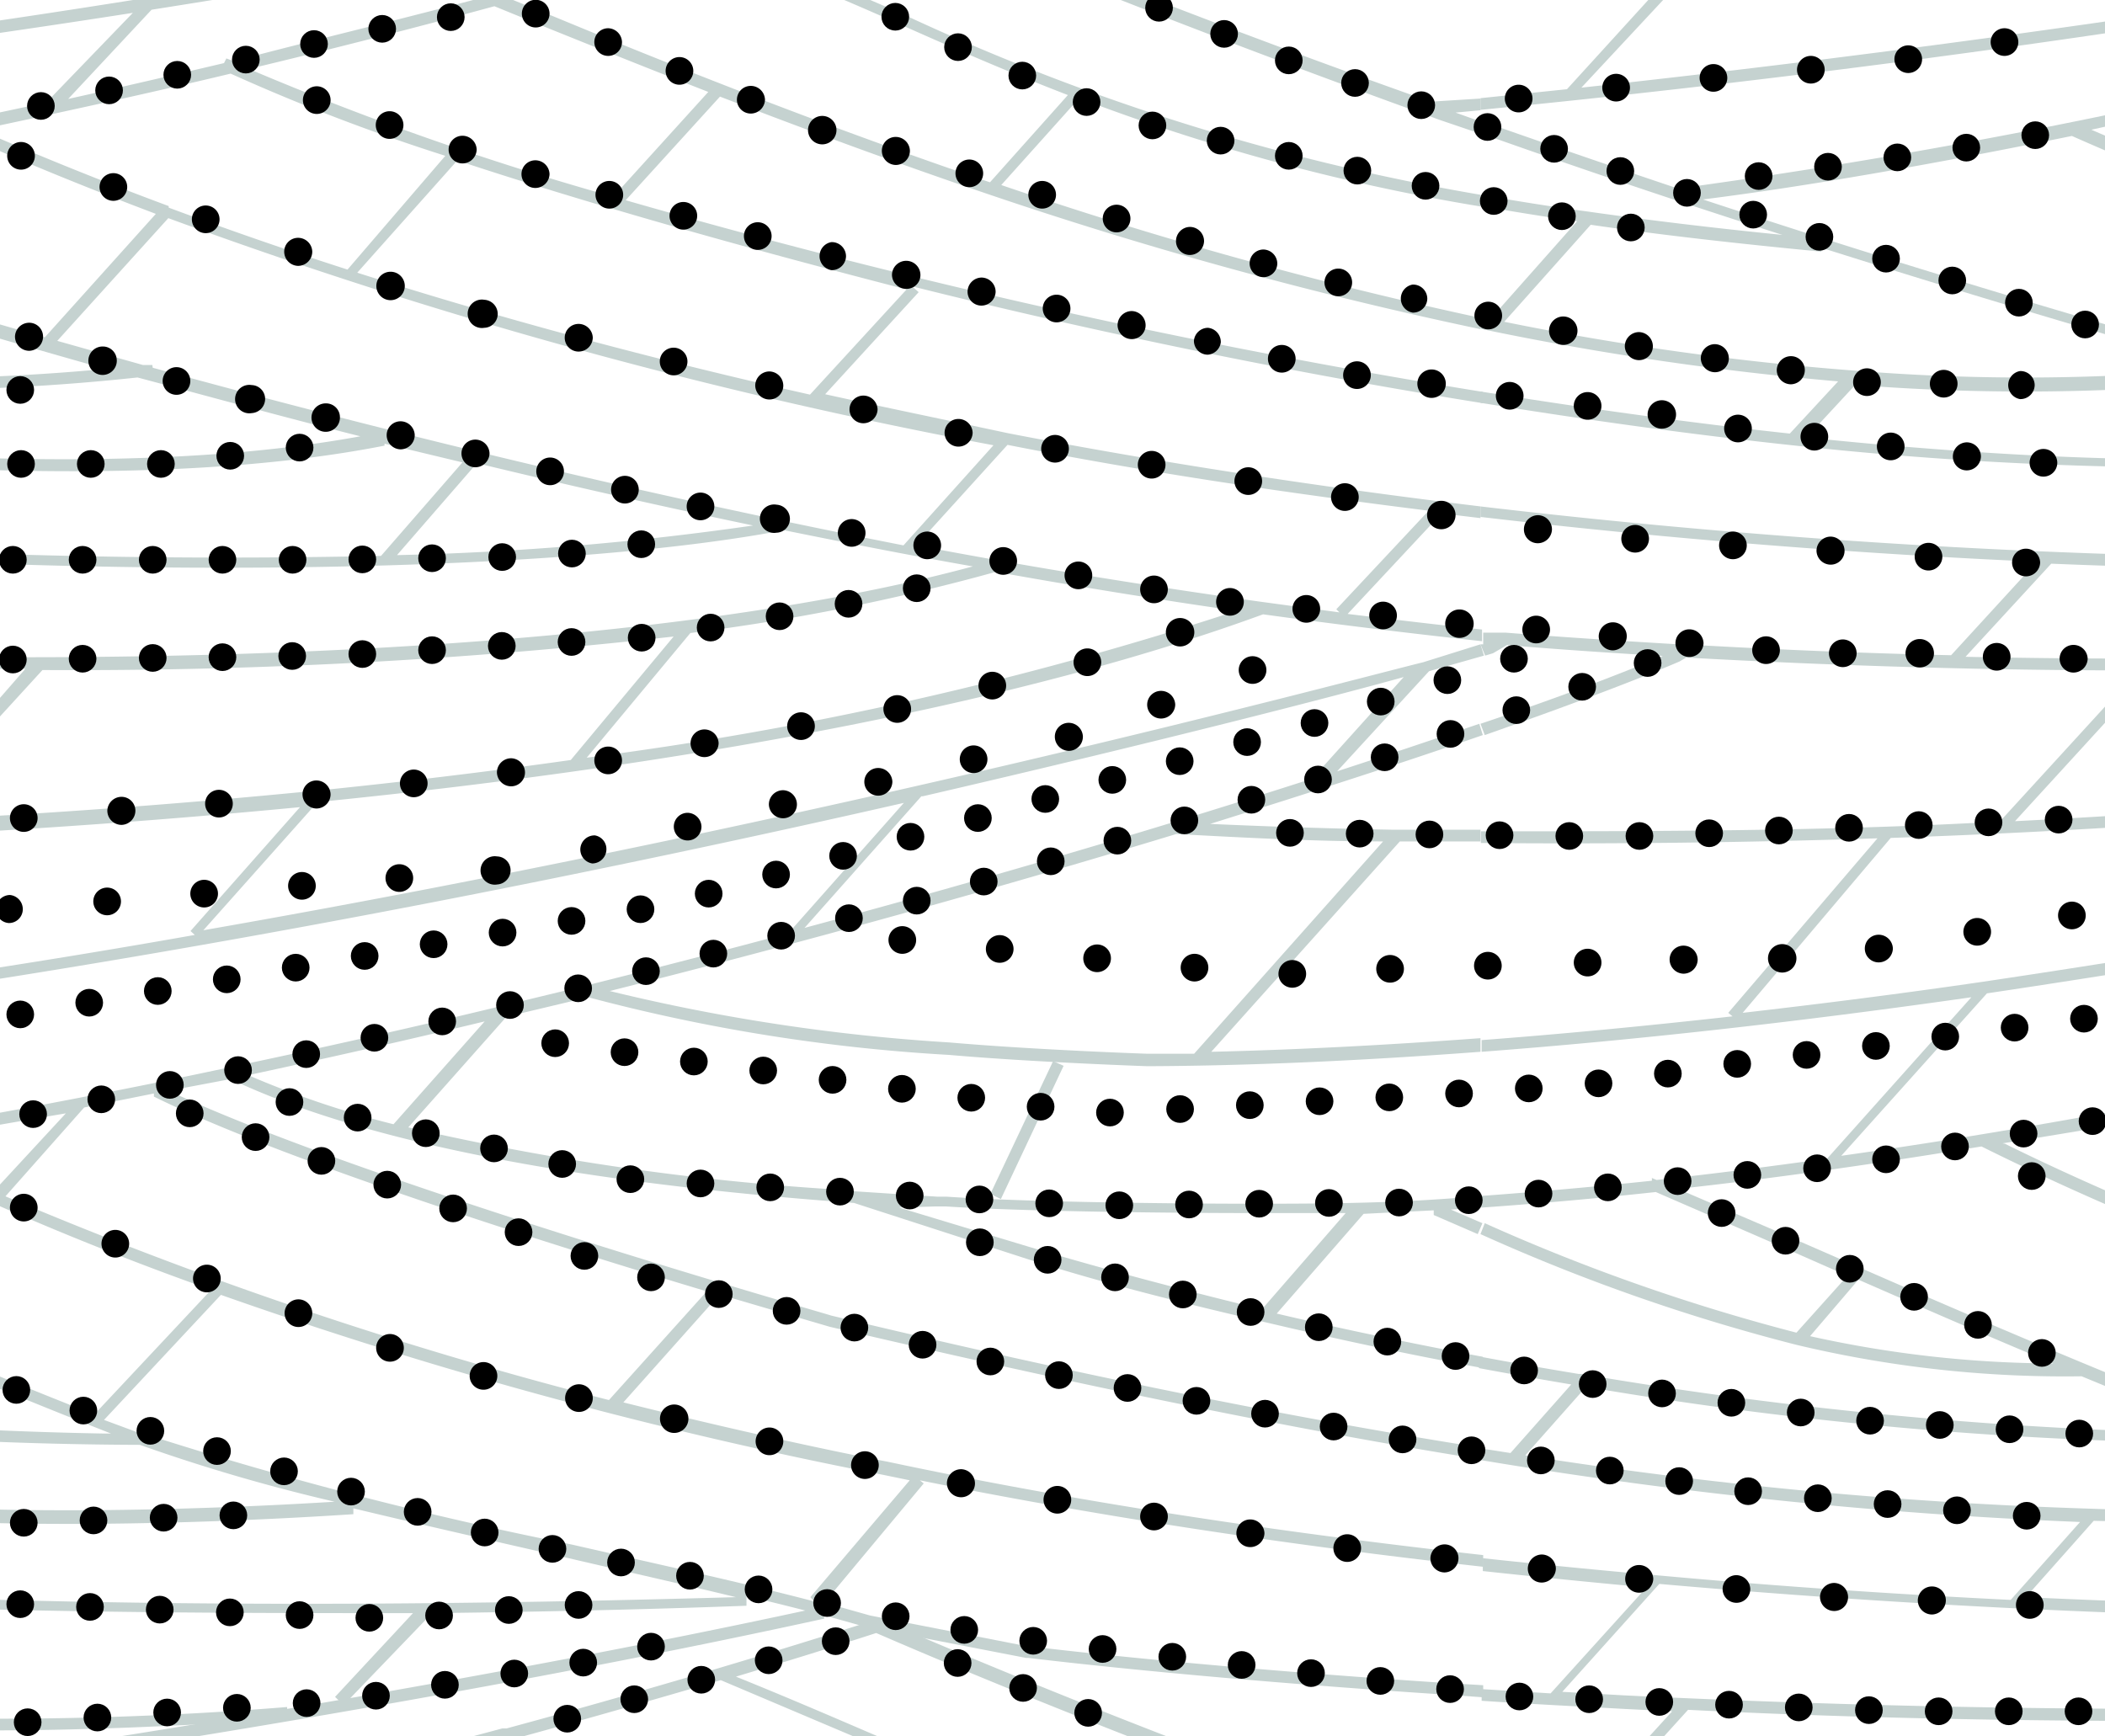 <svg id="Capa_1" data-name="Capa 1" xmlns="http://www.w3.org/2000/svg" viewBox="0 0 54.03 44.57"><defs><style>.cls-1{fill:#c5d2d0;}.cls-2{stroke:#000;stroke-linecap:round;stroke-width:0.21px;}</style></defs><title>609 Arenisca o arena con estratificación cruzada 1ra opción</title><path class="cls-1" d="M-.23,44.42c-2.56,0-4.59-.13-7.21-.3-1.44-.09-3.08-.2-5.07-.3v-.3c2,.1,3.62.21,5.07.3a91.54,91.54,0,0,0,14.81,0v.31C4.17,44.34,1.81,44.42-.23,44.42Zm9.05-.65-.22-.21,2-2.15c-3.84,0-8.37,0-13-.16h0c-3.09-.11-6.22-.29-9.26-.56v-.3c3,.26,6.08.44,9.12.56l1.7-2a120,120,0,0,1-15.37-1.55v-.29A121.54,121.54,0,0,0-.51,38.74h0c3.7.1,7.32-.08,9.1-.19a46.09,46.09,0,0,1-5-1.46,102.88,102.88,0,0,1-17.17-1.5l.05-.3A108.82,108.82,0,0,0,2.68,36.8h.17c-3.56-1.4-6.77-2.78-9.46-4l.12-.28C-3.94,33.68-.92,35,2.42,36.31l3-3.2a80.9,80.9,0,0,1-8.7-3.67q-4.41.72-8.36,1.16v-.3c4.19-.46,8.83-1.18,13.78-2.14,1.26-.24,2.53-.5,3.79-.77v0c2.28-.48,4.6-1,6.92-1.56h0l2.23-.54c1.72-.43,3.47-.88,5.22-1.35h-.05l2.95-3.33c-7.24,1.65-16.64,3.57-26.38,5v-.3C-.4,24.91,2.35,24.47,5,24l-.11-.1,2.81-3.18a223.56,223.56,0,0,1-23.86,1v-.3c4.44,0,8.93,0,13.32-.25h0l3.49-4H.62c-3.7,0-7.58-.11-11.58-.33v-.3c14.89.83,28.24.08,35.93-2-1.6-.28-3.22-.6-4.85-.93-6.3,1.21-20.79,1.48-36.34-.36V13a185.15,185.15,0,0,0,26,1.27h0l2.09-2.4-2-.48v.05c-4.38.86-10.48.87-18.13.06v-.3c7.32.78,13.2.79,17.51,0-1.89-.47-3.8-1-5.72-1.51a55.59,55.59,0,0,1-10.32.15v-.3a54.8,54.8,0,0,0,9.5-.07C-3.58,7.7-10,5.67-16.38,3.45l.1-.29c1.71.61,3.42,1.19,5.13,1.76v-.1c3.25-.38,7.6-1.16,12.34-2.19h0L3.41.33C-6,1.8-14.06,2.62-16.17,2.82v-.3A334.39,334.39,0,0,0,18.59-2.77l.06.29C13.76-1.4,8.65-.5,3.89.25L1.75,2.54c1.31-.29,2.64-.6,4-.92l.06-.12L6,1.57C8.16,1,10.41.47,12.63-.13h.06C16-1,19.21-2,22.24-3v.14l.1-.14c1.86.81,7,3,14.38,5.61L38,2.53v.3l-.64.06.67.24-.1.28-1-.34-.35-.13.05-.14-.05.14C29.3.31,24.18-1.83,22.28-2.66c-1.18.38-2.38.75-3.6,1.12,1.61.65,3,1.26,4.38,1.85A58,58,0,0,0,38,5v.3A53.15,53.15,0,0,1,27.7,2.52l-2,2.23A109.3,109.3,0,0,0,38,8.16v.29A109.5,109.5,0,0,1,25.41,5h0c-2.51-.85-4.85-1.72-6.93-2.52L16.06,5.14a188.34,188.34,0,0,0,22,4.92v.29c-4.83-.77-9.9-1.81-14.65-3l.17.15-2.4,2.62c1.54.34,3.1.66,4.69,1,3.87.75,8,1.38,12.13,1.88v.3l-1-.12h0l-2.41,2.58c1.16.14,2.32.28,3.45.4v.3c-1.84-.2-3.73-.43-5.62-.69-5.9,2.16-14.29,3.82-24.27,4.82L5.22,23.88C21.3,21.07,34.81,17.42,36.53,17v0L38,16.54l.09.29-1.41.4L34.32,19.8c1.29-.42,2.51-.83,3.65-1.22l.09.29c-2.08.72-4.5,1.5-7,2.28,1.53.07,3.11.12,4.72.15H38v.3H35.93L31.09,27c2.16-.05,4.48-.17,6.91-.35V27c-3.06.23-5.94.36-8.55.37,0,0-2.92-.1-5.09-.29h0a46.07,46.07,0,0,1-9.26-1.48L13,26.1l-2.52,2.84a66.78,66.78,0,0,0,10.9,1.59V30.4l.54.18,2.15.14h.24C27,30.9,32,30.9,32,30.9c1.86,0,3.87,0,6-.2V31l-.76.05.81.35-.12.28-1.13-.49v-.12l-1.8.09-2.23,2.56c1.7.4,3.48.77,5.29,1.11v.29c-1.91-.35-3.77-.75-5.55-1.17v0c-2.11-.49-4.17-1-6.14-1.63l-4.45-1.44c-7.3-.53-12.68-1.6-16-3.18L4.33,28c5,2.35,16.91,5.73,17,5.77,6,1.44,11.6,2.59,16.67,3.39v.3c-5.08-.81-10.7-2-16.7-3.4l-2.83-.83L16,36c4,1,6.71,1.51,6.77,1.52,4.7,1,9.84,1.79,15.3,2.4v.3c-5.14-.57-10-1.32-14.46-2.22l.1.08-2.55,3.06,1.17.33h0l4.08.8v.13h0v-.14c2.93.35,6.72.68,10.66.94h0l1,.06v.31l-1-.07h0c-3.94-.26-7.73-.59-10.67-.94h-.06l-4.18-.81h0c-.85-.25-1.87-.51-3-.78v.25c-1.83.07-4.66.15-8.07.19Zm17.51-1.32ZM-2.17,41c8.79.32,17.08.11,21.06,0-1.32-.32-2.79-.65-4.29-1-1.88-.43-3.78-.86-5.53-1.28v.15c-1.52.1-5.48.33-9.52.22Zm5.85-4.2a99.22,99.22,0,0,0,11,2.85c2.28.52,4.47,1,6.22,1.46L20.8,41l2.55-3-.68-.14a119.3,119.3,0,0,1-17-4.62l-3,3.21,1,.37ZM.14,30.71a108.1,108.1,0,0,0,15.49,5.23l2.51-2.79c-4-1.2-10.87-3.36-14.19-5v-.08l-1.79.36ZM23.08,31l3.31,1c1.93.58,4,1.12,6,1.61l2.15-2.47H32s-5.07,0-7.72-.17H24ZM-2.8,29.35q1.3.64,2.64,1.23l1.85-2C.16,28.84-1.34,29.11-2.8,29.35ZM6.37,27.6a24.42,24.42,0,0,0,3.73,1.26l2.34-2.64C10.41,26.71,8.37,27.17,6.37,27.6Zm9.28-2.16a49.38,49.38,0,0,0,8.72,1.32h0c2.17.19,5.05.29,5.08.29h1.2L35.5,21.6c-1.82,0-3.61-.1-5.31-.19C25.49,22.84,20.47,24.23,15.65,25.44Zm8-5-3,3.38c3.19-.86,6.37-1.77,9.42-2.7h0c1.28-.39,2.55-.79,3.76-1.18l-.06-.05,2.26-2.51C34.46,17.82,29.91,19,23.69,20.44ZM1.09,17.2l-3.54,3.87c3.56-.17,7.06-.43,10.42-.76H8q3.47-.35,6.65-.8h0l2.64-3.17A137,137,0,0,1,1.09,17.2Zm16.63-.95-2.66,3.2a90.7,90.7,0,0,0,16.68-3.77q-3-.43-6.18-1h0A55,55,0,0,1,17.72,16.25ZM23.52,14c3,.57,6,1.05,8.86,1.45l2,.27-.08-.08,2.37-2.53c-3.69-.46-7.32-1-10.81-1.69Zm8.79,1.46v0ZM12.24,11.89l-2.05,2.36a75.6,75.6,0,0,0,9.14-.76Q15.84,12.76,12.24,11.89ZM3.92,9.44q10,2.74,19.27,4.56h0l2.31-2.57A131.8,131.8,0,0,1,4.32,5.6L1.47,8.75l2.2.62h.24ZM9.17,7q5.49,1.75,11.62,3.13h0l2.48-2.7C19,6.33,15,5.2,11.65,4.09l.06.06ZM-10.49,5.1C-6.6,6.35-2.7,7.56,1.15,8.66L4,5.49C2.28,4.84.58,4.15-1,3.44h0c-3.6.73-6.87,1.29-9.49,1.62Zm14.82.23c1.48.55,3,1.08,4.59,1.59h0L11.43,4A50.87,50.87,0,0,1,5.92,1.89c-2.21.53-4.38,1-6.45,1.44C1,4,2.66,4.67,4.33,5.29v0ZM6.39,1.77a77.3,77.3,0,0,0,9.35,3.28l2.44-2.69C16.67,1.77,15.3,1.22,14.11.74L12.69.16C10.6.73,8.48,1.27,6.39,1.77ZM25.45,4.88Zm0,0ZM13.17,0l1.06.43C17.08,1.61,21,3.18,25.41,4.68l2-2.24C25.93,1.87,24.5,1.25,23,.58s-3-1.28-4.72-2h0C16.57-.92,14.88-.44,13.17,0Z"/><path class="cls-1" d="M26,56A132.32,132.32,0,0,1,4.58,50.14L1.74,53.28,4,53.91l-.08.29C-2.67,52.39-9.35,50.29-16,48l.1-.28q2.55.9,5.12,1.75v-.06c3.25-.39,7.6-1.17,12.34-2.2h0l2.3-2.45c-8,1.29-15.48,2.26-19.76,2.68v-.3c7.68-.75,24.8-3.22,37-5.89l.06.3c-5.29,1.16-11.3,2.25-17,3.17l.13.12L2,47.07l4-.91L6.06,46l.16.07c2.24-.53,4.48-1.11,6.67-1.7H13c3.29-.89,6.5-1.84,9.54-2.81v.14l.06-.13c1.86.8,7,3,14.37,5.6l1.08-.1h0l2.22-.23h0l2.65-2.91-1.21-.06h0c-1.27-.07-2.5-.13-3.68-.21v-.3l1.77.11h0l2.46-2.72c-1.4-.13-2.81-.27-4.2-.42V40c1.49.16,3,.31,4.49.44h0c3.17.29,6.21.49,9.06.63l1.78-2A123.31,123.31,0,0,1,38,37.48v-.3l.77.12h0l1.56-1.76q-1.19-.2-2.37-.42v-.3c.85.16,1.71.31,2.56.45h.07A108.24,108.24,0,0,0,57.06,36.8q-1.89-.75-3.63-1.47a29.64,29.64,0,0,1-7.33-.81h0A49.23,49.23,0,0,1,38,31.68l.11-.28a50.27,50.27,0,0,0,8,2.81l1.31-1.46-2.09-.92L42.5,30.6c-1.56.17-3.06.3-4.48.4v-.3c1.38-.1,2.86-.23,4.38-.39v-.07l.12.05c1.41-.15,2.87-.34,4.38-.55h0l3.7-4.14c-4.48.64-8.71,1.11-12.57,1.4v-.3c2-.15,4.2-.36,6.44-.61L44.36,26l3.83-4.48c-3.38.11-6.79.15-10.18.12v-.3c4.44,0,8.92,0,13.32-.25h0l3.55-3.88h-.06c-3.68,0-7.55-.11-11.54-.33l-.17.1c-1.16.5-2.9,1.15-5,1.89L38,18.58c2-.67,3.56-1.27,4.68-1.74-1.34-.08-2.7-.17-4-.28l-.36.21-.2.06L38,16.54h.07v-.3h.57c1.52.12,3.07.22,4.61.31l.13-.07v.07c2.27.13,4.51.22,6.7.27l2.2-2.4c-4.5-.2-9.34-.57-14.28-1.15V13c15.53,1.83,30,1.57,36.26.36l.06.29c-4.23.82-12.18,1.21-21.67.82l-2.2,2.39c12.24.26,22.85-.59,29.22-2.41l.08.29c-5.54,1.59-14.28,2.44-24.49,2.47l-3.54,3.87c3.58-.18,7.1-.44,10.48-.77v.3c-4.37.43-9,.74-13.67.9L44.73,26c2-.23,4.06-.49,6.18-.8h0a354.33,354.33,0,0,0,39.74-8.27l.08.29A354.08,354.08,0,0,1,51,25.5l-3.74,4.17q4.26-.6,9-1.52v.15l.12.1-2.09,2.3a114.35,114.35,0,0,0,22.6,6.83c4.68,1,9.82,1.79,15.29,2.4v.3c-5.48-.61-10.63-1.42-15.32-2.4-.14,0-14.31-2.58-26-8.4-2.73.45-5.33.82-7.79,1.09l2.33,1,2.29,1c2.86,1.25,6.3,2.73,10.16,4.24l0,.14v.15A101.73,101.73,0,0,1,40.71,35.6l-1.56,1.76A116.44,116.44,0,0,0,53.7,38.73h0a75.44,75.44,0,0,0,8.77-.19v.3c-2.12.14-5,.29-8.73.2L52,41c8.74.41,15.61.26,18.67.15v.3a235,235,0,0,1-28.08-.79L40.1,43.43l1.57.09h0c5.35.26,12.8.48,20.73.25,3.44-.59,7-1.26,10.4-2l.06.3c-2.73.6-5.54,1.15-8.31,1.64,1.66-.06,3.33-.15,5-.26v.3c-2.39.16-4.79.27-7.14.34-11.17,1.91-21.4,3-24.2,3.26h0l-.64.06.67.24v.07c1.64.58,3.29,1.15,4.94,1.69v-.06a161.61,161.61,0,0,0,16.91-3.24l.07.29c-2.22.53-4.4,1-6.49,1.45,1.56.68,3.19,1.34,4.85,2l-.1.28c-1.81-.67-3.57-1.39-5.25-2.13h0c-3.58.73-6.84,1.29-9.47,1.63,4.75,1.57,9.5,3,14.19,4.31l-.08.29c-3.66-1-7.36-2.12-11.07-3.3V51c-2.17-.2-4.11-.43-5.92-.68L38.52,53l-.22-.2,2.23-2.51-2.48-.39h0a52.46,52.46,0,0,1-10-2.81l-2,2.23a105.37,105.37,0,0,0,12.32,3.37l-.06.3a107.23,107.23,0,0,1-12.57-3.46c-2.51-.84-4.85-1.71-6.93-2.52l-2.42,2.67a185.84,185.84,0,0,0,22,4.91l-.05.3a181.88,181.88,0,0,1-26.35-6.26l.07.06-2.54,2.8A139.92,139.92,0,0,0,26.1,55.66Zm-36.23-6.4c3.9,1.28,7.79,2.49,11.65,3.59L4.28,50c-1.73-.63-3.43-1.32-5-2h0C-4.34,48.7-7.6,49.26-10.23,49.6Zm14.82.22c1.49.55,3,1.09,4.6,1.59h0l2.55-2.81a55,55,0,0,1-5.51-2.14C4,47,1.86,47.46-.21,47.9c1.56.68,3.19,1.34,4.85,2V50ZM40.85,50c1.55.22,3.21.42,5,.6-2.59-.84-5.21-1.73-7.85-2.6v-.07l-1.14-.4,0-.14,0,.14c-7.35-2.63-12.46-4.78-14.37-5.61-1.17.38-2.37.75-3.6,1.12,1.61.65,3,1.26,4.38,1.85a58.1,58.1,0,0,0,15,4.74h0c.8.14,1.66.28,2.55.4ZM6.66,46.31A78.86,78.86,0,0,0,16,49.58l2.44-2.69c-1.51-.59-2.88-1.14-4.07-1.62L13,44.7C10.89,45.25,8.77,45.8,6.66,46.31ZM25.72,49.4ZM13.44,44.57,14.5,45c2.85,1.16,6.75,2.73,11.18,4.22l2-2.24c-1.48-.57-2.92-1.19-4.46-1.85l-4.72-2h0C16.83,43.62,15.15,44.1,13.44,44.57Zm29.89-.68-2.63,2.9c4-.43,11.5-1.32,19.7-2.66-6.4.12-12.4,0-17.11-.24Zm3.13-9.59a29.11,29.11,0,0,0,6.24.7c-1.82-.76-3.49-1.49-5-2.15Zm5-4.94c.87.43,1.76.84,2.65,1.23l1.85-2c-1.57.27-3.09.53-4.56.76ZM56.11,12A94.86,94.86,0,0,1,46,11.43h0c-2.53-.27-5.23-.64-8-1.09v-.29c2.76.44,5.43.81,7.94,1.08l1.24-1.34A76.94,76.94,0,0,1,38,8.44l.07-.29h.22l2.19-2.47c-.87-.12-1.7-.26-2.47-.39V5c.85.15,1.77.3,2.74.43,1.55.22,3.2.42,5,.6Q41.89,4.8,38,3.42l.09-.29q2.56.9,5.13,1.76V4.82A161.56,161.56,0,0,0,60.1,1.58l.07.29c-2.22.53-4.41,1-6.49,1.46,1.55.67,3.18,1.33,4.85,2l-.11.28c-1.8-.67-3.57-1.38-5.24-2.12h0c-3.58.73-6.85,1.3-9.47,1.63,4.76,1.57,9.51,3,14.19,4.31v.3a55.17,55.17,0,0,1-10.28.15l-1.25,1.35c7.49.78,13.45.75,17.74-.09l.06.3A43.48,43.48,0,0,1,56.11,12ZM47.55,9.51a53.94,53.94,0,0,0,9.51-.06Q51.94,8,46.75,6.36v.1c-2.19-.21-4.13-.43-5.92-.69L38.61,8.26A72.82,72.82,0,0,0,47.55,9.51ZM38,2.82v-.3l2.22-.23h0l4-4.39.23.21L40.59,2.25c6-.65,19.81-2.31,32.2-5l.07.29A336.24,336.24,0,0,1,38,2.82Z"/><polygon class="cls-1" points="25.69 30.78 25.42 30.65 27.03 27.24 27.3 27.36 25.69 30.78"/><circle class="cls-2" cx="1.05" cy="2.72" r="0.25"/><circle class="cls-2" cx="2.8" cy="2.32" r="0.25"/><circle class="cls-2" cx="4.55" cy="1.92" r="0.25"/><circle class="cls-2" cx="6.31" cy="1.53" r="0.25"/><circle class="cls-2" cx="8.06" cy="1.13" r="0.25"/><circle class="cls-2" cx="9.81" cy="0.74" r="0.25"/><circle class="cls-2" cx="11.57" cy="0.44" r="0.25"/><circle class="cls-2" cx="29.75" cy="0.2" r="0.25"/><circle class="cls-2" cx="31.42" cy="0.87" r="0.25"/><circle class="cls-2" cx="33.08" cy="1.55" r="0.25"/><circle class="cls-2" cx="34.78" cy="2.13" r="0.25"/><circle class="cls-2" cx="36.48" cy="2.7" r="0.25"/><circle class="cls-2" cx="38.18" cy="3.26" r="0.25"/><circle class="cls-2" cx="39.89" cy="3.82" r="0.25"/><circle class="cls-2" cx="41.59" cy="4.39" r="0.25"/><circle class="cls-2" cx="43.3" cy="4.95" r="0.25"/><circle class="cls-2" cx="45" cy="5.51" r="0.25"/><circle class="cls-2" cx="46.7" cy="6.08" r="0.25"/><circle class="cls-2" cx="48.41" cy="6.64" r="0.25"/><circle class="cls-2" cx="50.11" cy="7.2" r="0.25"/><circle class="cls-2" cx="51.82" cy="7.77" r="0.25"/><circle class="cls-2" cx="53.52" cy="8.33" r="0.25"/><circle class="cls-2" cx="41.86" cy="5.84" r="0.25"/><circle class="cls-2" cx="40.09" cy="5.55" r="0.25"/><circle class="cls-2" cx="38.34" cy="5.16" r="0.25"/><circle class="cls-2" cx="36.59" cy="4.77" r="0.25"/><circle class="cls-2" cx="34.84" cy="4.38" r="0.25"/><circle class="cls-2" cx="33.08" cy="4" r="0.25"/><circle class="cls-2" cx="31.33" cy="3.61" r="0.25"/><circle class="cls-2" cx="29.58" cy="3.22" r="0.25"/><circle class="cls-2" cx="27.89" cy="2.62" r="0.25"/><circle class="cls-2" cx="26.24" cy="1.94" r="0.25"/><circle class="cls-2" cx="24.59" cy="1.21" r="0.25"/><circle class="cls-2" cx="22.98" cy="0.43" r="0.25"/><circle class="cls-2" cx="21.36" cy="-0.36" r="0.25"/><path class="cls-2" d="M53.48,16.91a.26.26,0,0,1-.26.25.25.25,0,0,1,0-.5A.26.26,0,0,1,53.48,16.91Z"/><path class="cls-2" d="M51.5,16.86a.25.25,0,1,1-.5,0,.25.25,0,0,1,.5,0Z"/><path class="cls-2" d="M49.53,16.82a.26.26,0,0,1-.51,0,.26.26,0,1,1,.51,0Z"/><path class="cls-2" d="M47.55,16.77a.25.25,0,1,1-.25-.25A.25.25,0,0,1,47.55,16.77Z"/><path class="cls-2" d="M45.58,16.69a.25.25,0,0,1-.5,0,.25.25,0,1,1,.5,0Z"/><path class="cls-2" d="M43.62,16.51a.26.26,0,0,1-.26.25.25.25,0,0,1,0-.5A.26.26,0,0,1,43.62,16.51Z"/><path class="cls-2" d="M41.65,16.33a.26.26,0,0,1-.25.26.26.26,0,0,1-.26-.26.26.26,0,0,1,.26-.25A.25.25,0,0,1,41.65,16.33Z"/><path class="cls-2" d="M39.68,16.16a.25.25,0,1,1-.5,0,.25.25,0,1,1,.5,0Z"/><path class="cls-2" d="M37.72,16a.26.26,0,1,1-.26-.25A.26.26,0,0,1,37.72,16Z"/><path class="cls-2" d="M35.75,15.8a.25.25,0,1,1-.5,0,.25.25,0,1,1,.5,0Z"/><path class="cls-2" d="M33.78,15.63a.25.25,0,1,1-.5,0,.25.25,0,1,1,.5,0Z"/><path class="cls-2" d="M31.82,15.45a.25.25,0,0,1-.25.25.25.25,0,1,1,0-.5A.25.25,0,0,1,31.82,15.45Z"/><path class="cls-2" d="M29.87,15.13a.25.25,0,1,1-.25-.25A.25.25,0,0,1,29.87,15.13Z"/><path class="cls-2" d="M27.93,14.77a.25.25,0,1,1-.5,0,.25.25,0,1,1,.5,0Z"/><path class="cls-2" d="M26,14.4a.25.25,0,1,1-.5,0,.25.25,0,0,1,.5,0Z"/><path class="cls-2" d="M24.05,14a.25.25,0,1,1-.25-.25A.25.25,0,0,1,24.05,14Z"/><path class="cls-2" d="M22.11,13.68a.25.25,0,0,1-.25.25.25.25,0,1,1,0-.5A.25.25,0,0,1,22.11,13.68Z"/><path class="cls-2" d="M20.17,13.32a.25.25,0,0,1-.25.25.26.26,0,1,1,0-.51A.26.26,0,0,1,20.17,13.32Z"/><path class="cls-2" d="M18.23,13a.25.25,0,0,1-.25.25.25.25,0,1,1,0-.5A.25.25,0,0,1,18.23,13Z"/><path class="cls-2" d="M16.29,12.57a.25.25,0,1,1-.25-.25A.25.25,0,0,1,16.29,12.57Z"/><path class="cls-2" d="M14.37,12.1a.25.25,0,1,1-.5,0,.25.25,0,0,1,.5,0Z"/><path class="cls-2" d="M12.46,11.64a.26.26,0,0,1-.26.25.25.25,0,0,1,0-.5A.26.26,0,0,1,12.46,11.64Z"/><path class="cls-2" d="M10.54,11.17a.26.26,0,0,1-.26.26.26.26,0,0,1-.25-.26.25.25,0,0,1,.25-.25A.26.26,0,0,1,10.54,11.17Z"/><path class="cls-2" d="M8.62,10.71a.26.26,0,1,1-.25-.25A.25.25,0,0,1,8.62,10.71Z"/><path class="cls-2" d="M6.7,10.24a.26.26,0,0,1-.25.26.26.26,0,1,1,0-.51A.25.25,0,0,1,6.7,10.24Z"/><path class="cls-2" d="M4.78,9.78a.25.25,0,0,1-.25.25.25.25,0,1,1,0-.5A.25.25,0,0,1,4.78,9.78Z"/><path class="cls-2" d="M2.89,9.22A.26.26,0,1,1,2.64,9,.25.25,0,0,1,2.89,9.22Z"/><path class="cls-2" d="M1,8.64a.26.26,0,0,1-.25.26.26.26,0,0,1-.26-.26.26.26,0,0,1,.26-.25A.25.25,0,0,1,1,8.64Z"/><path class="cls-2" d="M52.26,14.44a.26.26,0,0,1-.26.25.25.25,0,0,1,0-.5A.26.26,0,0,1,52.26,14.44Z"/><path class="cls-2" d="M49.75,14.29a.25.25,0,0,1-.25.25.25.25,0,1,1,0-.5A.25.25,0,0,1,49.75,14.29Z"/><path class="cls-2" d="M47.24,14.14a.25.25,0,0,1-.25.25.26.26,0,0,1-.26-.25.26.26,0,0,1,.26-.26A.26.26,0,0,1,47.24,14.14Z"/><path class="cls-2" d="M44.73,14a.25.25,0,1,1-.5,0,.25.25,0,1,1,.5,0Z"/><path class="cls-2" d="M42.22,13.83a.25.25,0,1,1-.25-.25A.25.25,0,0,1,42.22,13.83Z"/><path class="cls-2" d="M39.73,13.59a.26.26,0,0,1-.26.25.25.25,0,0,1-.25-.25.26.26,0,0,1,.25-.26A.26.26,0,0,1,39.73,13.59Z"/><path class="cls-2" d="M37.25,13.17a.26.26,0,1,1-.51,0,.26.26,0,0,1,.51,0Z"/><path class="cls-2" d="M34.77,12.76a.25.25,0,0,1-.25.25.25.25,0,1,1,0-.5A.25.25,0,0,1,34.77,12.76Z"/><path class="cls-2" d="M32.29,12.35a.25.25,0,1,1-.5,0,.25.25,0,1,1,.5,0Z"/><path class="cls-2" d="M29.81,11.93a.25.25,0,1,1-.5,0,.25.25,0,1,1,.5,0Z"/><path class="cls-2" d="M27.33,11.52a.25.25,0,1,1-.25-.25A.25.25,0,0,1,27.33,11.52Z"/><path class="cls-2" d="M24.86,11.11a.26.26,0,0,1-.26.25.25.25,0,0,1,0-.5A.26.26,0,0,1,24.86,11.11Z"/><path class="cls-2" d="M22.42,10.51a.26.26,0,0,1-.26.25.25.25,0,0,1,0-.5A.26.26,0,0,1,22.42,10.51Z"/><path class="cls-2" d="M20,9.9a.25.25,0,0,1-.25.25.26.26,0,0,1-.26-.25.26.26,0,0,1,.26-.26A.26.26,0,0,1,20,9.9Z"/><path class="cls-2" d="M17.54,9.28a.25.25,0,1,1-.5,0,.25.25,0,0,1,.5,0Z"/><path class="cls-2" d="M15.11,8.67a.26.26,0,0,1-.26.25.25.25,0,0,1,0-.5A.26.26,0,0,1,15.11,8.67Z"/><path class="cls-2" d="M12.67,8.06a.25.25,0,0,1-.25.25.26.26,0,1,1,0-.51A.26.26,0,0,1,12.67,8.06Z"/><path class="cls-2" d="M10.28,7.29a.26.26,0,1,1-.51,0,.26.26,0,0,1,.51,0Z"/><path class="cls-2" d="M7.91,6.46a.26.26,0,0,1-.26.26.26.26,0,0,1-.25-.26.25.25,0,0,1,.25-.25A.26.26,0,0,1,7.91,6.46Z"/><path class="cls-2" d="M5.53,5.63a.25.25,0,1,1-.5,0,.25.25,0,0,1,.5,0Z"/><path class="cls-2" d="M3.16,4.8a.25.25,0,1,1-.25-.25A.25.25,0,0,1,3.16,4.8Z"/><path class="cls-2" d="M.79,4a.25.25,0,1,1-.25-.25A.25.25,0,0,1,.79,4Z"/><path class="cls-2" d="M8.38,2.58a.25.25,0,1,1-.25-.26A.25.25,0,0,1,8.38,2.58Z"/><path class="cls-2" d="M10.25,3.21a.25.25,0,1,1-.5,0,.25.25,0,1,1,.5,0Z"/><path class="cls-2" d="M12.13,3.84a.26.26,0,0,1-.26.25.25.25,0,0,1,0-.5A.26.26,0,0,1,12.13,3.84Z"/><path class="cls-2" d="M14,4.47a.26.26,0,0,1-.26.25.25.25,0,0,1,0-.5A.26.26,0,0,1,14,4.47Z"/><path class="cls-2" d="M15.89,5a.25.25,0,0,1-.25.25.25.25,0,1,1,0-.5A.25.25,0,0,1,15.89,5Z"/><path class="cls-2" d="M17.79,5.54a.25.25,0,1,1-.5,0,.25.25,0,1,1,.5,0Z"/><path class="cls-2" d="M19.7,6.06a.25.25,0,0,1-.25.25.25.25,0,1,1,0-.5A.25.25,0,0,1,19.7,6.06Z"/><path class="cls-2" d="M21.61,6.58a.26.26,0,0,1-.26.25.26.26,0,0,1,0-.51A.26.26,0,0,1,21.61,6.58Z"/><path class="cls-2" d="M23.52,7.06a.25.25,0,0,1-.25.25A.26.26,0,0,1,23,7.06a.26.26,0,0,1,.26-.26A.26.26,0,0,1,23.52,7.06Z"/><path class="cls-2" d="M25.45,7.49a.26.26,0,0,1-.26.25.25.25,0,0,1-.25-.25.26.26,0,0,1,.25-.26A.26.26,0,0,1,25.45,7.49Z"/><path class="cls-2" d="M27.37,7.92a.25.25,0,0,1-.5,0,.25.25,0,1,1,.5,0Z"/><path class="cls-2" d="M29.3,8.35a.25.25,0,0,1-.25.25.26.26,0,0,1-.26-.25.26.26,0,0,1,.26-.26A.26.26,0,0,1,29.3,8.35Z"/><path class="cls-2" d="M31.23,8.78A.26.26,0,0,1,31,9a.25.25,0,0,1-.25-.25A.26.26,0,0,1,31,8.52.26.26,0,0,1,31.23,8.78Z"/><path class="cls-2" d="M33.15,9.21a.25.25,0,0,1-.5,0,.25.25,0,1,1,.5,0Z"/><path class="cls-2" d="M35.08,9.63a.25.25,0,1,1-.5,0,.25.25,0,0,1,.5,0Z"/><path class="cls-2" d="M37,9.9a.26.26,0,0,1-.51,0,.26.26,0,1,1,.51,0Z"/><path class="cls-2" d="M39,10.16a.25.25,0,1,1-.25-.25A.25.25,0,0,1,39,10.16Z"/><path class="cls-2" d="M41,10.42a.25.25,0,1,1-.5,0,.25.25,0,0,1,.5,0Z"/><path class="cls-2" d="M42.91,10.69a.26.26,0,0,1-.51,0,.26.26,0,1,1,.51,0Z"/><path class="cls-2" d="M44.86,11a.25.25,0,1,1-.25-.25A.25.25,0,0,1,44.86,11Z"/><path class="cls-2" d="M46.82,11.21a.25.25,0,0,1-.5,0,.25.25,0,1,1,.5,0Z"/><path class="cls-2" d="M48.78,11.46a.25.25,0,0,1-.25.25.25.25,0,1,1,0-.5A.25.25,0,0,1,48.78,11.46Z"/><path class="cls-2" d="M50.74,11.72a.26.26,0,0,1-.26.25.25.25,0,0,1-.25-.25.26.26,0,0,1,.25-.26A.26.26,0,0,1,50.74,11.72Z"/><path class="cls-2" d="M52.7,11.88a.25.25,0,1,1-.5,0,.25.25,0,1,1,.5,0Z"/><path class="cls-2" d="M52.12,9.88a.26.26,0,0,1-.26.26.26.26,0,0,1,0-.51A.26.26,0,0,1,52.12,9.88Z"/><path class="cls-2" d="M50.14,9.85a.25.25,0,1,1-.5,0,.25.25,0,0,1,.5,0Z"/><path class="cls-2" d="M48.17,9.81a.25.25,0,0,1-.25.25.25.25,0,1,1,0-.5A.25.25,0,0,1,48.17,9.81Z"/><path class="cls-2" d="M46.22,9.5a.26.26,0,0,1-.25.26.26.26,0,0,1-.26-.26A.26.26,0,0,1,46,9.25.25.25,0,0,1,46.22,9.5Z"/><path class="cls-2" d="M44.27,9.2a.25.25,0,0,1-.25.25.26.26,0,0,1-.26-.25A.26.26,0,0,1,44,8.94.26.26,0,0,1,44.27,9.2Z"/><path class="cls-2" d="M42.32,8.89a.25.25,0,0,1-.25.25.26.26,0,0,1-.26-.25.26.26,0,0,1,.26-.26A.26.26,0,0,1,42.32,8.89Z"/><path class="cls-2" d="M40.38,8.54a.26.26,0,0,1-.51,0,.26.26,0,1,1,.51,0Z"/><path class="cls-2" d="M38.45,8.1a.25.25,0,1,1-.25-.25A.25.25,0,0,1,38.45,8.1Z"/><path class="cls-2" d="M36.53,7.67a.26.26,0,0,1-.26.25.26.26,0,0,1,0-.51A.26.26,0,0,1,36.53,7.67Z"/><path class="cls-2" d="M34.6,7.23A.25.25,0,1,1,34.35,7,.25.25,0,0,1,34.6,7.23Z"/><path class="cls-2" d="M32.68,6.76a.25.25,0,1,1-.25-.25A.26.26,0,0,1,32.68,6.76Z"/><path class="cls-2" d="M30.8,6.19a.26.26,0,0,1-.26.25.25.25,0,0,1-.25-.25.26.26,0,0,1,.25-.26A.26.26,0,0,1,30.8,6.19Z"/><path class="cls-2" d="M28.91,5.61a.25.25,0,0,1-.25.25.25.25,0,1,1,0-.5A.25.25,0,0,1,28.91,5.61Z"/><path class="cls-2" d="M27,5a.25.25,0,1,1-.25-.25A.25.25,0,0,1,27,5Z"/><path class="cls-2" d="M25.13,4.45a.25.25,0,1,1-.25-.25A.25.25,0,0,1,25.13,4.45Z"/><path class="cls-2" d="M23.25,3.87a.26.26,0,0,1-.26.26.26.26,0,0,1-.25-.26A.25.25,0,0,1,23,3.62.26.26,0,0,1,23.25,3.87Z"/><path class="cls-2" d="M21.36,3.29a.26.26,0,1,1-.51,0,.26.26,0,0,1,.51,0Z"/><path class="cls-2" d="M19.53,2.56a.26.26,0,0,1-.26.25.25.25,0,0,1,0-.5A.26.26,0,0,1,19.53,2.56Z"/><path class="cls-2" d="M17.69,1.82a.25.25,0,1,1-.25-.25A.25.25,0,0,1,17.69,1.82Z"/><path class="cls-2" d="M15.86,1.08a.25.25,0,1,1-.25-.25A.26.26,0,0,1,15.86,1.08Z"/><path class="cls-2" d="M14,.35a.25.25,0,0,1-.5,0,.25.25,0,1,1,.5,0Z"/><path class="cls-2" d="M51.7,1.08a.25.25,0,1,1-.25-.25A.25.25,0,0,1,51.7,1.08Z"/><path class="cls-2" d="M49.23,1.52A.25.25,0,1,1,49,1.27.25.25,0,0,1,49.23,1.52Z"/><path class="cls-2" d="M46.73,1.79a.25.25,0,1,1-.25-.25A.25.25,0,0,1,46.73,1.79Z"/><path class="cls-2" d="M44.23,2a.25.25,0,0,1-.5,0,.25.25,0,1,1,.5,0Z"/><path class="cls-2" d="M41.73,2.28A.25.25,0,1,1,41.48,2,.25.25,0,0,1,41.73,2.28Z"/><path class="cls-2" d="M39.23,2.53a.25.25,0,1,1-.5,0,.25.25,0,1,1,.5,0Z"/><circle class="cls-2" cx="52.24" cy="3.47" r="0.25"/><circle class="cls-2" cx="50.47" cy="3.79" r="0.25"/><circle class="cls-2" cx="48.7" cy="4.04" r="0.25"/><circle class="cls-2" cx="46.92" cy="4.28" r="0.25"/><circle class="cls-2" cx="45.14" cy="4.52" r="0.25"/><circle class="cls-2" cx="0.85" cy="28.6" r="0.25"/><circle class="cls-2" cx="2.6" cy="28.22" r="0.25"/><circle class="cls-2" cx="4.36" cy="27.85" r="0.25"/><circle class="cls-2" cx="6.11" cy="27.47" r="0.25"/><circle class="cls-2" cx="7.86" cy="27.06" r="0.25"/><circle class="cls-2" cx="9.61" cy="26.64" r="0.25"/><circle class="cls-2" cx="11.35" cy="26.22" r="0.25"/><circle class="cls-2" cx="13.09" cy="25.8" r="0.25"/><circle class="cls-2" cx="14.84" cy="25.37" r="0.25"/><circle class="cls-2" cx="16.58" cy="24.93" r="0.25"/><circle class="cls-2" cx="18.31" cy="24.48" r="0.25"/><circle class="cls-2" cx="20.05" cy="24.02" r="0.25"/><circle class="cls-2" cx="21.79" cy="23.57" r="0.25"/><circle class="cls-2" cx="23.53" cy="23.12" r="0.25"/><circle class="cls-2" cx="25.25" cy="22.63" r="0.25"/><circle class="cls-2" cx="26.97" cy="22.11" r="0.25"/><circle class="cls-2" cx="28.68" cy="21.58" r="0.25"/><circle class="cls-2" cx="30.4" cy="21.06" r="0.25"/><circle class="cls-2" cx="32.12" cy="20.53" r="0.25"/><circle class="cls-2" cx="33.83" cy="20.01" r="0.25"/><circle class="cls-2" cx="35.54" cy="19.44" r="0.25"/><circle class="cls-2" cx="37.23" cy="18.84" r="0.25"/><circle class="cls-2" cx="38.92" cy="18.23" r="0.25"/><circle class="cls-2" cx="40.61" cy="17.63" r="0.25"/><circle class="cls-2" cx="42.29" cy="17.02" r="0.25"/><path class="cls-2" d="M30.55,16.22a.26.26,0,1,1-.26-.25A.26.26,0,0,1,30.55,16.22Z"/><path class="cls-2" d="M28.16,17a.25.25,0,1,1-.5,0,.25.25,0,0,1,.5,0Z"/><path class="cls-2" d="M25.72,17.6a.25.25,0,1,1-.5,0,.25.25,0,0,1,.5,0Z"/><path class="cls-2" d="M23.28,18.2a.25.25,0,1,1-.5,0,.25.25,0,1,1,.5,0Z"/><path class="cls-2" d="M20.81,18.64a.25.25,0,0,1-.25.25.25.25,0,1,1,0-.5A.25.25,0,0,1,20.81,18.64Z"/><path class="cls-2" d="M18.34,19.08a.26.26,0,0,1-.26.25.25.25,0,0,1,0-.5A.26.26,0,0,1,18.34,19.08Z"/><path class="cls-2" d="M15.86,19.52a.25.25,0,1,1-.5,0,.25.25,0,1,1,.5,0Z"/><path class="cls-2" d="M13.37,19.83a.25.25,0,0,1-.25.25.26.26,0,0,1-.26-.25.26.26,0,0,1,.26-.26A.26.26,0,0,1,13.37,19.83Z"/><path class="cls-2" d="M10.87,20.11a.25.25,0,1,1-.25-.25A.25.25,0,0,1,10.87,20.11Z"/><path class="cls-2" d="M8.38,20.39a.26.26,0,0,1-.26.26.26.26,0,0,1-.25-.26.25.25,0,0,1,.25-.25A.26.26,0,0,1,8.38,20.39Z"/><path class="cls-2" d="M5.87,20.63a.25.25,0,0,1-.5,0,.25.25,0,1,1,.5,0Z"/><path class="cls-2" d="M3.37,20.81a.26.26,0,0,1-.25.26.26.26,0,0,1-.26-.26.26.26,0,0,1,.26-.25A.25.25,0,0,1,3.37,20.81Z"/><path class="cls-2" d="M.86,21a.25.25,0,1,1-.25-.25A.25.25,0,0,1,.86,21Z"/><circle class="cls-2" cx="23.53" cy="15.1" r="0.25"/><circle class="cls-2" cx="21.78" cy="15.5" r="0.25"/><circle class="cls-2" cx="20.01" cy="15.82" r="0.25"/><circle class="cls-2" cx="18.24" cy="16.11" r="0.25"/><circle class="cls-2" cx="16.47" cy="16.37" r="0.25"/><circle class="cls-2" cx="14.67" cy="16.48" r="0.25"/><circle class="cls-2" cx="12.88" cy="16.58" r="0.25"/><circle class="cls-2" cx="11.09" cy="16.69" r="0.25"/><circle class="cls-2" cx="9.3" cy="16.79" r="0.25"/><circle class="cls-2" cx="7.5" cy="16.84" r="0.25"/><circle class="cls-2" cx="5.71" cy="16.87" r="0.25"/><circle class="cls-2" cx="3.92" cy="16.89" r="0.25"/><circle class="cls-2" cx="2.12" cy="16.91" r="0.25"/><circle class="cls-2" cx="0.33" cy="16.93" r="0.25"/><circle class="cls-2" cx="16.46" cy="13.97" r="0.25"/><circle class="cls-2" cx="14.68" cy="14.21" r="0.25"/><circle class="cls-2" cx="12.89" cy="14.3" r="0.25"/><circle class="cls-2" cx="11.09" cy="14.33" r="0.25"/><circle class="cls-2" cx="9.3" cy="14.36" r="0.25"/><circle class="cls-2" cx="7.51" cy="14.37" r="0.25"/><circle class="cls-2" cx="5.71" cy="14.37" r="0.25"/><circle class="cls-2" cx="3.92" cy="14.37" r="0.25"/><circle class="cls-2" cx="2.12" cy="14.37" r="0.25"/><circle class="cls-2" cx="0.33" cy="14.37" r="0.25"/><circle class="cls-2" cx="7.69" cy="11.49" r="0.25"/><circle class="cls-2" cx="5.91" cy="11.7" r="0.25"/><circle class="cls-2" cx="4.13" cy="11.91" r="0.25"/><circle class="cls-2" cx="2.33" cy="11.91" r="0.25"/><circle class="cls-2" cx="0.54" cy="11.91" r="0.25"/><circle class="cls-2" cx="0.52" cy="10.01" r="0.25"/><circle class="cls-2" cx="52.84" cy="21.04" r="0.25"/><circle class="cls-2" cx="51.04" cy="21.11" r="0.25"/><circle class="cls-2" cx="49.25" cy="21.18" r="0.25"/><circle class="cls-2" cx="47.46" cy="21.25" r="0.25"/><circle class="cls-2" cx="45.66" cy="21.32" r="0.25"/><circle class="cls-2" cx="43.87" cy="21.39" r="0.25"/><circle class="cls-2" cx="42.08" cy="21.46" r="0.25"/><circle class="cls-2" cx="40.28" cy="21.46" r="0.25"/><circle class="cls-2" cx="38.49" cy="21.44" r="0.25"/><circle class="cls-2" cx="36.69" cy="21.42" r="0.25"/><circle class="cls-2" cx="34.9" cy="21.4" r="0.25"/><circle class="cls-2" cx="33.11" cy="21.38" r="0.25"/><circle class="cls-2" cx="53.71" cy="28.78" r="0.25"/><circle class="cls-2" cx="51.94" cy="29.1" r="0.25"/><circle class="cls-2" cx="50.18" cy="29.43" r="0.25"/><circle class="cls-2" cx="48.41" cy="29.76" r="0.25"/><circle class="cls-2" cx="46.64" cy="29.99" r="0.25"/><circle class="cls-2" cx="44.85" cy="30.16" r="0.25"/><circle class="cls-2" cx="43.06" cy="30.32" r="0.25"/><circle class="cls-2" cx="41.27" cy="30.48" r="0.25"/><circle class="cls-2" cx="39.49" cy="30.64" r="0.25"/><circle class="cls-2" cx="37.7" cy="30.81" r="0.25"/><circle class="cls-2" cx="35.91" cy="30.87" r="0.25"/><circle class="cls-2" cx="34.11" cy="30.88" r="0.25"/><circle class="cls-2" cx="32.32" cy="30.9" r="0.25"/><circle class="cls-2" cx="30.52" cy="30.92" r="0.25"/><circle class="cls-2" cx="28.73" cy="30.94" r="0.25"/><circle class="cls-2" cx="26.93" cy="30.89" r="0.25"/><circle class="cls-2" cx="25.14" cy="30.79" r="0.25"/><circle class="cls-2" cx="23.35" cy="30.69" r="0.25"/><circle class="cls-2" cx="21.56" cy="30.59" r="0.25"/><circle class="cls-2" cx="19.77" cy="30.48" r="0.25"/><circle class="cls-2" cx="17.98" cy="30.38" r="0.25"/><circle class="cls-2" cx="16.18" cy="30.27" r="0.25"/><circle class="cls-2" cx="14.43" cy="29.88" r="0.25"/><circle class="cls-2" cx="12.68" cy="29.48" r="0.25"/><circle class="cls-2" cx="10.93" cy="29.09" r="0.25"/><circle class="cls-2" cx="9.18" cy="28.69" r="0.25"/><circle class="cls-2" cx="7.43" cy="28.29" r="0.25"/><path class="cls-2" d="M52.35,41.2a.25.25,0,0,1-.25.25.25.25,0,1,1,0-.5A.25.25,0,0,1,52.35,41.2Z"/><path class="cls-2" d="M49.84,41.08a.26.26,0,0,1-.25.26.26.26,0,0,1-.26-.26.26.26,0,0,1,.26-.25A.25.25,0,0,1,49.84,41.08Z"/><path class="cls-2" d="M47.33,41a.25.25,0,0,1-.25.25.26.26,0,0,1-.26-.25.26.26,0,0,1,.26-.26A.26.26,0,0,1,47.33,41Z"/><path class="cls-2" d="M44.82,40.79a.25.25,0,1,1-.25-.25A.26.26,0,0,1,44.82,40.79Z"/><path class="cls-2" d="M42.33,40.53a.26.26,0,0,1-.26.25.25.25,0,1,1,0-.5A.26.26,0,0,1,42.33,40.53Z"/><path class="cls-2" d="M39.83,40.27a.26.26,0,0,1-.26.25.25.25,0,0,1-.25-.25.26.26,0,0,1,.25-.26A.26.26,0,0,1,39.83,40.27Z"/><path class="cls-2" d="M37.33,40a.26.26,0,0,1-.25.26.26.26,0,0,1-.26-.26.26.26,0,0,1,.26-.25A.25.25,0,0,1,37.33,40Z"/><path class="cls-2" d="M34.83,39.74a.25.25,0,0,1-.25.25.25.25,0,1,1,0-.5A.25.25,0,0,1,34.83,39.74Z"/><path class="cls-2" d="M32.35,39.36a.26.26,0,0,1-.26.25.25.25,0,0,1,0-.5A.26.26,0,0,1,32.35,39.36Z"/><path class="cls-2" d="M29.87,38.93a.25.25,0,1,1-.25-.25A.25.25,0,0,1,29.87,38.93Z"/><path class="cls-2" d="M27.39,38.5a.25.25,0,1,1-.5,0,.25.25,0,0,1,.5,0Z"/><path class="cls-2" d="M24.92,38.08a.25.25,0,0,1-.25.25.26.26,0,0,1-.26-.25.26.26,0,0,1,.26-.26A.26.26,0,0,1,24.92,38.08Z"/><path class="cls-2" d="M22.45,37.61a.25.25,0,1,1-.25-.25A.25.25,0,0,1,22.45,37.61Z"/><path class="cls-2" d="M20,37a.25.25,0,1,1-.25-.25A.25.25,0,0,1,20,37Z"/><path class="cls-2" d="M17.56,36.47a.26.26,0,0,1-.51,0,.26.26,0,1,1,.51,0Z"/><path class="cls-2" d="M15.11,35.89a.25.25,0,1,1-.5,0,.25.25,0,0,1,.5,0Z"/><path class="cls-2" d="M12.66,35.32a.25.25,0,1,1-.25-.25A.25.25,0,0,1,12.66,35.32Z"/><path class="cls-2" d="M10.26,34.6a.25.25,0,1,1-.25-.25A.25.25,0,0,1,10.26,34.6Z"/><path class="cls-2" d="M7.91,33.71a.25.25,0,1,1-.25-.25A.25.25,0,0,1,7.91,33.71Z"/><path class="cls-2" d="M5.56,32.82a.25.25,0,1,1-.25-.25A.25.25,0,0,1,5.56,32.82Z"/><path class="cls-2" d="M3.21,31.93A.25.25,0,1,1,3,31.68.25.25,0,0,1,3.21,31.93Z"/><path class="cls-2" d="M.86,31a.25.25,0,1,1-.25-.25A.25.25,0,0,1,.86,31Z"/><circle class="cls-2" cx="52.02" cy="38.91" r="0.25"/><circle class="cls-2" cx="50.23" cy="38.77" r="0.25"/><circle class="cls-2" cx="48.45" cy="38.61" r="0.25"/><circle class="cls-2" cx="46.66" cy="38.46" r="0.25"/><circle class="cls-2" cx="44.87" cy="38.28" r="0.25"/><circle class="cls-2" cx="43.1" cy="38.02" r="0.25"/><circle class="cls-2" cx="41.32" cy="37.75" r="0.25"/><circle class="cls-2" cx="39.55" cy="37.49" r="0.25"/><circle class="cls-2" cx="37.77" cy="37.23" r="0.25"/><circle class="cls-2" cx="36" cy="36.95" r="0.25"/><circle class="cls-2" cx="34.23" cy="36.62" r="0.25"/><circle class="cls-2" cx="32.47" cy="36.29" r="0.25"/><circle class="cls-2" cx="30.71" cy="35.96" r="0.25"/><circle class="cls-2" cx="28.94" cy="35.63" r="0.25"/><circle class="cls-2" cx="27.18" cy="35.3" r="0.25"/><circle class="cls-2" cx="25.42" cy="34.95" r="0.25"/><circle class="cls-2" cx="23.68" cy="34.52" r="0.25"/><circle class="cls-2" cx="21.93" cy="34.08" r="0.25"/><circle class="cls-2" cx="20.19" cy="33.65" r="0.25"/><circle class="cls-2" cx="18.45" cy="33.22" r="0.25"/><circle class="cls-2" cx="16.71" cy="32.79" r="0.25"/><circle class="cls-2" cx="15" cy="32.24" r="0.25"/><circle class="cls-2" cx="13.31" cy="31.63" r="0.25"/><circle class="cls-2" cx="11.63" cy="31.02" r="0.25"/><circle class="cls-2" cx="9.94" cy="30.41" r="0.25"/><circle class="cls-2" cx="8.25" cy="29.8" r="0.25"/><circle class="cls-2" cx="6.56" cy="29.19" r="0.25"/><circle class="cls-2" cx="4.87" cy="28.58" r="0.25"/><circle class="cls-2" cx="53.37" cy="36.8" r="0.25"/><circle class="cls-2" cx="51.58" cy="36.69" r="0.25"/><circle class="cls-2" cx="49.79" cy="36.58" r="0.25"/><circle class="cls-2" cx="48" cy="36.47" r="0.25"/><circle class="cls-2" cx="46.22" cy="36.26" r="0.25"/><circle class="cls-2" cx="44.44" cy="36.01" r="0.25"/><circle class="cls-2" cx="42.66" cy="35.77" r="0.25"/><circle class="cls-2" cx="40.88" cy="35.53" r="0.25"/><circle class="cls-2" cx="39.12" cy="35.18" r="0.25"/><circle class="cls-2" cx="37.36" cy="34.81" r="0.25"/><circle class="cls-2" cx="35.61" cy="34.44" r="0.25"/><circle class="cls-2" cx="33.85" cy="34.07" r="0.25"/><circle class="cls-2" cx="32.1" cy="33.68" r="0.25"/><circle class="cls-2" cx="30.36" cy="33.23" r="0.25"/><circle class="cls-2" cx="28.62" cy="32.79" r="0.25"/><circle class="cls-2" cx="26.89" cy="32.34" r="0.25"/><circle class="cls-2" cx="25.15" cy="31.89" r="0.25"/><circle class="cls-2" cx="52.41" cy="34.73" r="0.25"/><circle class="cls-2" cx="50.77" cy="34.01" r="0.25"/><circle class="cls-2" cx="49.13" cy="33.29" r="0.25"/><circle class="cls-2" cx="47.48" cy="32.57" r="0.25"/><circle class="cls-2" cx="45.83" cy="31.85" r="0.25"/><circle class="cls-2" cx="44.19" cy="31.14" r="0.25"/><circle class="cls-2" cx="52.15" cy="30.19" r="0.25"/><circle class="cls-2" cx="53.35" cy="43.93" r="0.25"/><circle class="cls-2" cx="51.56" cy="43.93" r="0.25"/><circle class="cls-2" cx="49.76" cy="43.93" r="0.25"/><circle class="cls-2" cx="47.97" cy="43.9" r="0.25"/><circle class="cls-2" cx="46.17" cy="43.83" r="0.25"/><circle class="cls-2" cx="44.38" cy="43.76" r="0.25"/><circle class="cls-2" cx="42.59" cy="43.69" r="0.25"/><circle class="cls-2" cx="40.79" cy="43.62" r="0.25"/><circle class="cls-2" cx="39" cy="43.55" r="0.25"/><circle class="cls-2" cx="37.22" cy="43.36" r="0.25"/><circle class="cls-2" cx="35.43" cy="43.15" r="0.25"/><circle class="cls-2" cx="33.65" cy="42.95" r="0.25"/><circle class="cls-2" cx="31.87" cy="42.74" r="0.25"/><circle class="cls-2" cx="30.09" cy="42.53" r="0.25"/><circle class="cls-2" cx="28.3" cy="42.33" r="0.25"/><circle class="cls-2" cx="26.52" cy="42.12" r="0.25"/><circle class="cls-2" cx="24.75" cy="41.84" r="0.25"/><circle class="cls-2" cx="22.99" cy="41.49" r="0.25"/><circle class="cls-2" cx="21.23" cy="41.15" r="0.25"/><circle class="cls-2" cx="19.47" cy="40.8" r="0.25"/><circle class="cls-2" cx="17.71" cy="40.45" r="0.25"/><circle class="cls-2" cx="15.94" cy="40.11" r="0.25"/><circle class="cls-2" cx="14.18" cy="39.76" r="0.25"/><circle class="cls-2" cx="12.44" cy="39.34" r="0.25"/><circle class="cls-2" cx="10.72" cy="38.81" r="0.25"/><circle class="cls-2" cx="9.01" cy="38.29" r="0.25"/><circle class="cls-2" cx="7.29" cy="37.77" r="0.25"/><circle class="cls-2" cx="5.57" cy="37.25" r="0.25"/><circle class="cls-2" cx="3.86" cy="36.73" r="0.25"/><circle class="cls-2" cx="2.14" cy="36.21" r="0.25"/><circle class="cls-2" cx="0.42" cy="35.68" r="0.25"/><circle class="cls-2" cx="5.99" cy="38.9" r="0.25"/><circle class="cls-2" cx="4.2" cy="38.96" r="0.25"/><circle class="cls-2" cx="2.4" cy="39.03" r="0.25"/><circle class="cls-2" cx="0.61" cy="39.09" r="0.25"/><circle class="cls-2" cx="14.85" cy="41.2" r="0.25"/><circle class="cls-2" cx="13.06" cy="41.33" r="0.25"/><circle class="cls-2" cx="11.27" cy="41.47" r="0.25"/><circle class="cls-2" cx="9.48" cy="41.53" r="0.25"/><circle class="cls-2" cx="7.69" cy="41.46" r="0.25"/><circle class="cls-2" cx="5.9" cy="41.39" r="0.25"/><circle class="cls-2" cx="4.1" cy="41.32" r="0.25"/><circle class="cls-2" cx="2.31" cy="41.25" r="0.25"/><circle class="cls-2" cx="0.52" cy="41.18" r="0.25"/><circle class="cls-2" cx="14.56" cy="44.12" r="0.25"/><circle class="cls-2" cx="16.28" cy="43.62" r="0.25"/><circle class="cls-2" cx="18" cy="43.12" r="0.25"/><circle class="cls-2" cx="19.73" cy="42.62" r="0.25"/><circle class="cls-2" cx="21.45" cy="42.13" r="0.25"/><circle class="cls-2" cx="27.93" cy="43.97" r="0.25"/><circle class="cls-2" cx="26.26" cy="43.33" r="0.25"/><circle class="cls-2" cx="24.58" cy="42.69" r="0.25"/><circle class="cls-2" cx="16.71" cy="42.27" r="0.25"/><circle class="cls-2" cx="14.97" cy="42.68" r="0.25"/><circle class="cls-2" cx="13.2" cy="42.96" r="0.25"/><circle class="cls-2" cx="11.42" cy="43.25" r="0.25"/><circle class="cls-2" cx="9.65" cy="43.53" r="0.25"/><circle class="cls-2" cx="7.87" cy="43.72" r="0.25"/><circle class="cls-2" cx="6.08" cy="43.84" r="0.25"/><circle class="cls-2" cx="4.29" cy="43.96" r="0.25"/><circle class="cls-2" cx="2.5" cy="44.09" r="0.25"/><circle class="cls-2" cx="0.71" cy="44.21" r="0.25"/><circle class="cls-2" cx="53.49" cy="26.15" r="0.25"/><circle class="cls-2" cx="51.71" cy="26.38" r="0.25"/><circle class="cls-2" cx="49.93" cy="26.61" r="0.25"/><circle class="cls-2" cx="48.15" cy="26.85" r="0.25"/><circle class="cls-2" cx="46.37" cy="27.08" r="0.25"/><circle class="cls-2" cx="44.59" cy="27.31" r="0.25"/><circle class="cls-2" cx="42.81" cy="27.56" r="0.25"/><circle class="cls-2" cx="41.03" cy="27.81" r="0.25"/><circle class="cls-2" cx="39.24" cy="27.94" r="0.25"/><circle class="cls-2" cx="37.45" cy="28.07" r="0.25"/><circle class="cls-2" cx="35.66" cy="28.17" r="0.25"/><circle class="cls-2" cx="33.87" cy="28.27" r="0.25"/><circle class="cls-2" cx="32.08" cy="28.37" r="0.25"/><circle class="cls-2" cx="30.29" cy="28.47" r="0.25"/><circle class="cls-2" cx="28.49" cy="28.56" r="0.25"/><circle class="cls-2" cx="26.71" cy="28.41" r="0.25"/><circle class="cls-2" cx="24.93" cy="28.18" r="0.25"/><circle class="cls-2" cx="23.15" cy="27.95" r="0.25"/><circle class="cls-2" cx="21.37" cy="27.72" r="0.25"/><circle class="cls-2" cx="19.59" cy="27.48" r="0.25"/><circle class="cls-2" cx="17.81" cy="27.25" r="0.25"/><circle class="cls-2" cx="16.03" cy="27.01" r="0.25"/><circle class="cls-2" cx="14.25" cy="26.78" r="0.25"/><path class="cls-2" d="M53.43,23.5a.25.25,0,0,1-.25.25.25.25,0,1,1,0-.5A.25.25,0,0,1,53.43,23.5Z"/><path class="cls-2" d="M51,23.93a.25.25,0,1,1-.25-.26A.25.25,0,0,1,51,23.93Z"/><path class="cls-2" d="M48.48,24.35a.26.26,0,0,1-.26.25.25.25,0,0,1,0-.5A.26.26,0,0,1,48.48,24.35Z"/><path class="cls-2" d="M46,24.55a.26.26,0,1,1-.51,0,.26.26,0,0,1,.51,0Z"/><path class="cls-2" d="M43.47,24.63a.26.26,0,0,1-.26.26.26.26,0,0,1-.25-.26.25.25,0,0,1,.25-.25A.26.26,0,0,1,43.47,24.63Z"/><path class="cls-2" d="M41,24.71a.25.25,0,1,1-.25-.25A.25.25,0,0,1,41,24.71Z"/><path class="cls-2" d="M38.44,24.79a.25.25,0,1,1-.25-.25A.25.25,0,0,1,38.44,24.79Z"/><path class="cls-2" d="M35.93,24.87a.25.25,0,1,1-.25-.25A.25.25,0,0,1,35.93,24.87Z"/><path class="cls-2" d="M33.42,25a.25.25,0,1,1-.5,0,.25.25,0,1,1,.5,0Z"/><path class="cls-2" d="M30.91,24.84a.25.25,0,0,1-.5,0,.25.25,0,1,1,.5,0Z"/><path class="cls-2" d="M28.41,24.6a.25.25,0,1,1-.25-.25A.25.25,0,0,1,28.41,24.6Z"/><path class="cls-2" d="M25.91,24.36a.25.25,0,1,1-.5,0,.25.25,0,0,1,.5,0Z"/><path class="cls-2" d="M23.41,24.13a.25.25,0,0,1-.5,0,.25.25,0,1,1,.5,0Z"/><circle class="cls-2" cx="38.86" cy="16.91" r="0.25"/><circle class="cls-2" cx="37.15" cy="17.46" r="0.25"/><circle class="cls-2" cx="35.44" cy="18.01" r="0.25"/><circle class="cls-2" cx="33.74" cy="18.56" r="0.25"/><circle class="cls-2" cx="32.01" cy="19.05" r="0.25"/><circle class="cls-2" cx="30.28" cy="19.54" r="0.25"/><circle class="cls-2" cx="28.55" cy="20.02" r="0.25"/><circle class="cls-2" cx="26.83" cy="20.51" r="0.25"/><circle class="cls-2" cx="25.1" cy="21" r="0.25"/><circle class="cls-2" cx="23.37" cy="21.48" r="0.25"/><circle class="cls-2" cx="21.64" cy="21.97" r="0.25"/><circle class="cls-2" cx="19.92" cy="22.45" r="0.25"/><circle class="cls-2" cx="18.19" cy="22.94" r="0.25"/><circle class="cls-2" cx="16.44" cy="23.34" r="0.25"/><circle class="cls-2" cx="14.67" cy="23.64" r="0.25"/><circle class="cls-2" cx="12.9" cy="23.94" r="0.25"/><circle class="cls-2" cx="11.13" cy="24.24" r="0.25"/><circle class="cls-2" cx="9.36" cy="24.54" r="0.25"/><circle class="cls-2" cx="7.59" cy="24.84" r="0.25"/><circle class="cls-2" cx="5.82" cy="25.14" r="0.25"/><circle class="cls-2" cx="4.05" cy="25.44" r="0.25"/><circle class="cls-2" cx="2.29" cy="25.74" r="0.25"/><circle class="cls-2" cx="0.52" cy="26.04" r="0.25"/><path class="cls-2" d="M32.4,17.2a.25.25,0,1,1-.25-.25A.25.25,0,0,1,32.4,17.2Z"/><path class="cls-2" d="M30.06,18.09a.26.26,0,0,1-.26.25.25.25,0,0,1,0-.5A.26.26,0,0,1,30.06,18.09Z"/><path class="cls-2" d="M27.69,18.91a.26.26,0,0,1-.26.26.26.26,0,0,1-.25-.26.25.25,0,0,1,.25-.25A.26.26,0,0,1,27.69,18.91Z"/><path class="cls-2" d="M25.24,19.49a.25.25,0,1,1-.25-.25A.25.25,0,0,1,25.24,19.49Z"/><path class="cls-2" d="M22.8,20.07a.26.26,0,0,1-.26.25.25.25,0,0,1,0-.5A.26.26,0,0,1,22.8,20.07Z"/><path class="cls-2" d="M20.35,20.65a.25.25,0,0,1-.25.25.26.26,0,0,1-.26-.25.26.26,0,0,1,.26-.26A.26.26,0,0,1,20.35,20.65Z"/><path class="cls-2" d="M17.9,21.22a.25.25,0,1,1-.25-.25A.26.26,0,0,1,17.9,21.22Z"/><path class="cls-2" d="M15.46,21.8a.26.26,0,0,1-.25.26A.26.26,0,0,1,15,21.8a.26.26,0,0,1,.26-.25A.25.25,0,0,1,15.46,21.8Z"/><path class="cls-2" d="M13,22.34a.26.26,0,0,1-.25.26.26.26,0,1,1,0-.51A.25.25,0,0,1,13,22.34Z"/><path class="cls-2" d="M10.5,22.54a.25.25,0,1,1-.5,0,.25.25,0,0,1,.5,0Z"/><path class="cls-2" d="M8,22.74a.25.25,0,0,1-.25.25.25.25,0,1,1,0-.5A.25.25,0,0,1,8,22.74Z"/><path class="cls-2" d="M5.49,22.94a.25.25,0,1,1-.25-.25A.25.25,0,0,1,5.49,22.94Z"/><path class="cls-2" d="M3,23.14a.25.25,0,0,1-.25.25.25.25,0,1,1,0-.5A.25.25,0,0,1,3,23.14Z"/><path class="cls-2" d="M.48,23.34a.25.25,0,0,1-.25.25A.25.25,0,0,1,0,23.34a.26.26,0,0,1,.25-.26A.26.26,0,0,1,.48,23.34Z"/></svg>